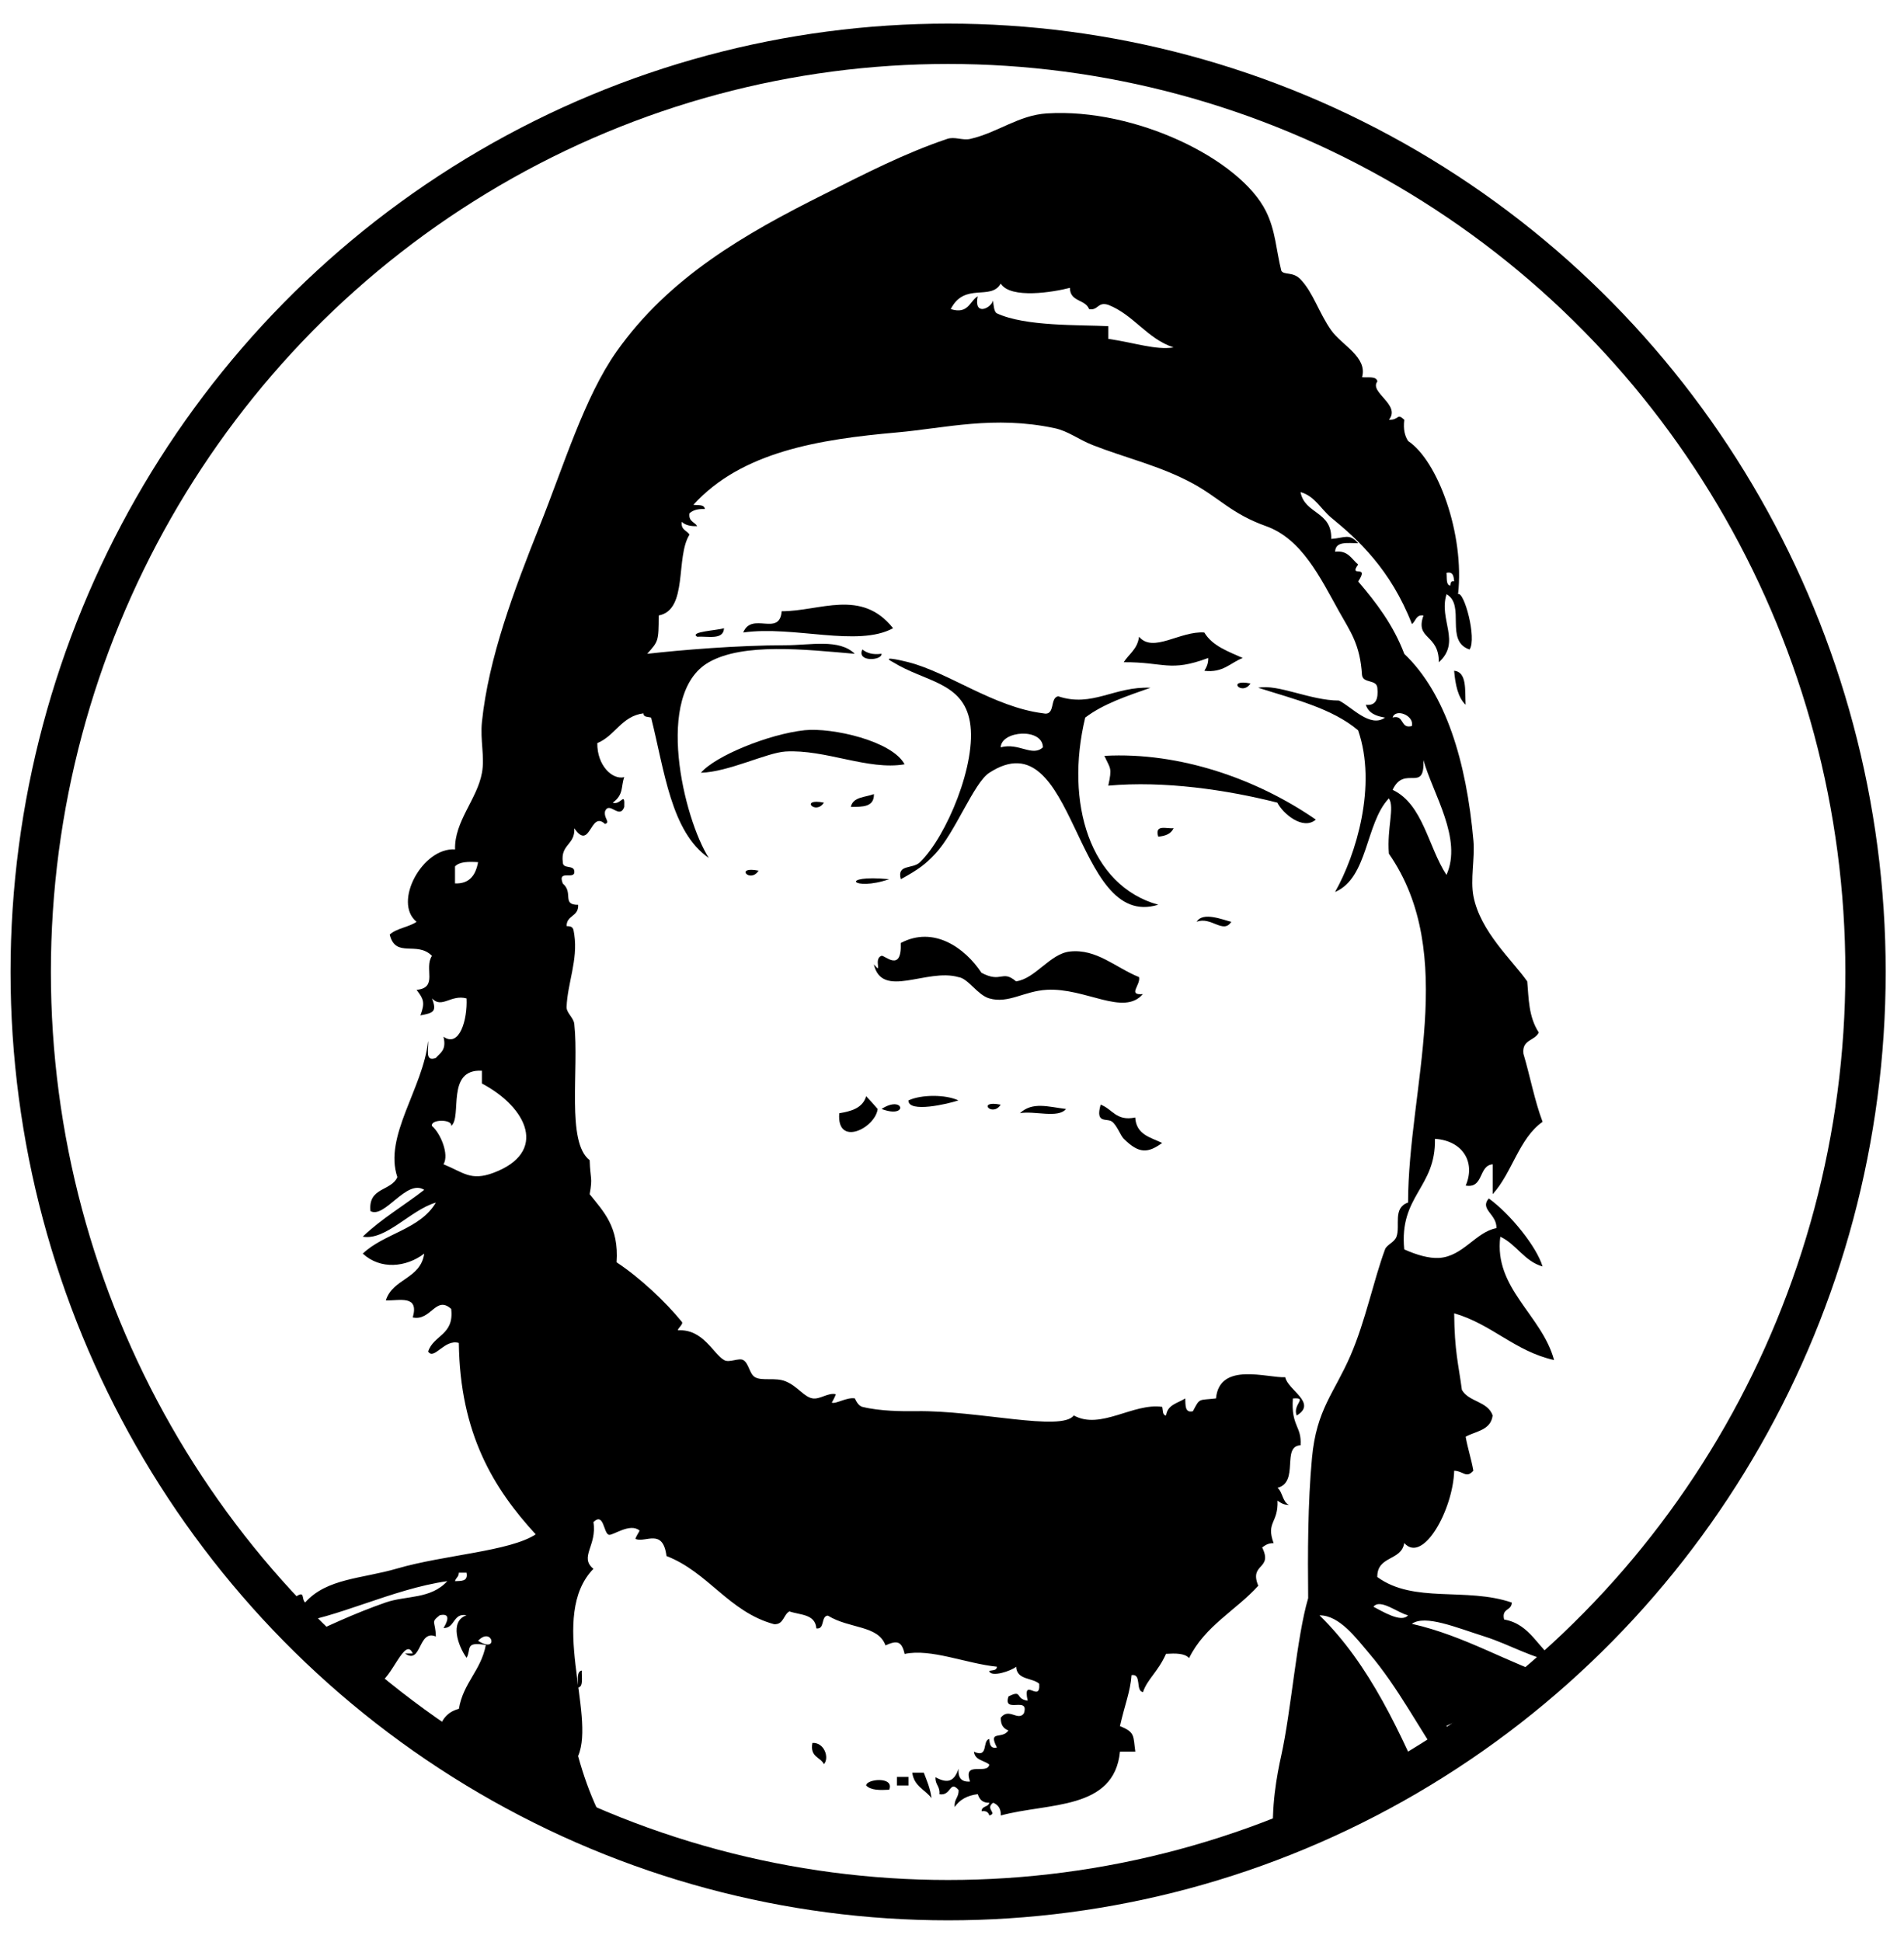 <?xml version="1.0" encoding="UTF-8" standalone="no"?>
<!DOCTYPE svg PUBLIC "-//W3C//DTD SVG 1.1//EN" "http://www.w3.org/Graphics/SVG/1.1/DTD/svg11.dtd">
<svg width="100%" height="100%" viewBox="0 0 51 52" version="1.1" xmlns="http://www.w3.org/2000/svg" xmlns:xlink="http://www.w3.org/1999/xlink" xml:space="preserve" style="fill-rule:evenodd;clip-rule:evenodd;stroke-miterlimit:10;">
    <g transform="matrix(1.187,0,0,1.187,-4.596,-4.245)">
        <g id="g1426">
            <ellipse id="use15862" cx="25.267" cy="25.502" rx="20.702" ry="20.938" style="fill:none;"/>
            <clipPath id="_clip1">
                <ellipse id="use158621" cx="25.267" cy="25.502" rx="20.702" ry="20.938"/>
            </clipPath>
            <g clip-path="url(#_clip1)">
                <g id="g1438" transform="matrix(1.199,0,0,1.178,-3.825,-2.918)">
                    <path id="path1440" d="M23.228,17.543C22.557,17.913 21.365,17.488 20.407,17.625C20.57,17.218 21.092,17.714 21.131,17.218C21.85,17.219 22.63,16.776 23.228,17.543Z"/>
                    <path id="path1442" d="M20.046,17.543C20.035,17.776 19.744,17.692 19.539,17.706C19.39,17.608 19.912,17.587 20.046,17.543Z"/>
                    <path id="path1444" d="M29.809,18.113C29.577,18.203 29.44,18.402 29.086,18.358C29.124,18.292 29.162,18.225 29.159,18.113C28.433,18.389 28.333,18.189 27.568,18.194C27.668,18.035 27.827,17.944 27.857,17.706C28.121,18.026 28.631,17.591 29.085,17.625C29.24,17.886 29.535,17.987 29.809,18.113L29.809,18.113Z"/>
                    <path id="path1446" d="M22.649,17.95C22.733,18.017 22.843,18.056 23.011,18.032C23.023,18.164 22.538,18.196 22.649,17.95Z"/>
                    <path id="path1448" d="M33.787,18.357C34.03,18.382 33.99,18.726 34.003,19.009C33.861,18.871 33.81,18.629 33.787,18.357Z"/>
                    <path id="path1450" d="M29.954,18.601C29.795,18.85 29.49,18.507 29.954,18.601Z"/>
                    <path id="path1452" d="M23.444,20.149C22.758,20.269 21.953,19.859 21.203,19.904C20.851,19.926 20.131,20.296 19.611,20.311C19.878,19.991 20.881,19.571 21.564,19.496C22.082,19.442 23.211,19.701 23.444,20.149L23.444,20.149Z"/>
                    <path id="path1454" d="M31.184,21.208C30.943,21.42 30.564,21.094 30.46,20.883C29.502,20.636 28.327,20.462 27.278,20.558C27.352,20.207 27.319,20.243 27.205,19.987C28.637,19.907 30.098,20.443 31.184,21.208Z"/>
                    <path id="path1456" d="M22.867,20.719C22.874,20.972 22.649,20.963 22.433,20.965C22.474,20.768 22.706,20.783 22.867,20.719Z"/>
                    <path id="path1458" d="M21.926,20.883C21.767,21.132 21.463,20.789 21.926,20.883Z"/>
                    <path id="path1460" d="M28.507,21.372C28.459,21.481 28.353,21.523 28.218,21.534C28.146,21.289 28.38,21.39 28.507,21.372Z"/>
                    <path id="path1462" d="M20.696,22.186C20.538,22.436 20.234,22.093 20.696,22.186Z"/>
                    <path id="path1464" d="M23.155,22.349C22.464,22.59 22.19,22.255 23.155,22.349Z"/>
                    <path id="path1466" d="M28.942,23.165C29.056,22.962 29.448,23.132 29.593,23.165C29.442,23.407 29.211,23.055 28.942,23.165Z"/>
                    <path id="path1468" d="M27.857,24.224C27.89,24.379 27.634,24.574 27.928,24.549C27.569,24.98 26.848,24.425 26.121,24.467C25.691,24.491 25.398,24.739 25.036,24.631C24.815,24.565 24.637,24.245 24.457,24.224C23.863,24.048 23.018,24.654 22.866,23.979C23.043,24.196 22.847,23.871 23.011,23.816C23.064,23.797 23.395,24.15 23.372,23.571C23.993,23.236 24.582,23.665 24.891,24.141C25.273,24.347 25.274,24.075 25.542,24.305C25.905,24.256 26.18,23.776 26.554,23.734C27.056,23.677 27.413,24.041 27.857,24.224L27.857,24.224Z"/>
                    <path id="path1470" d="M22.721,26.505C22.796,26.584 22.867,26.666 22.938,26.75C22.888,27.123 22.162,27.481 22.215,26.831C22.446,26.792 22.656,26.73 22.721,26.505Z"/>
                    <path id="path1472" d="M24.457,26.585C24.269,26.651 23.511,26.832 23.517,26.585C23.76,26.47 24.216,26.47 24.457,26.585Z"/>
                    <path id="path1474" d="M23.011,26.749C23.434,26.47 23.521,26.946 23.011,26.749Z"/>
                    <path id="path1476" d="M25.253,26.667C25.094,26.917 24.79,26.573 25.253,26.667Z"/>
                    <path id="path1478" d="M26.482,26.749C26.336,26.936 25.883,26.778 25.615,26.83C25.852,26.605 26.147,26.708 26.482,26.749Z"/>
                    <path id="path1480" d="M27.134,26.667C27.354,26.745 27.425,26.99 27.785,26.912C27.804,27.244 28.074,27.292 28.292,27.4C28.021,27.6 27.853,27.607 27.569,27.319C27.508,27.258 27.446,27.07 27.351,26.993C27.253,26.915 27.029,27.046 27.134,26.667L27.134,26.667Z"/>
                    <path id="path1482" d="M17.298,37.828C17.303,37.7 17.263,37.518 17.37,37.503C17.363,37.632 17.405,37.815 17.298,37.828Z"/>
                    <path id="path1484" d="M10.355,38.073C10.181,38.107 10.197,37.925 9.993,37.992C9.988,37.762 10.365,37.841 10.355,38.073Z"/>
                    <path id="path1486" d="M9.921,38.073C9.993,38.073 10.066,38.073 10.138,38.073C10.075,38.194 10.03,38.332 9.849,38.318C9.887,38.252 9.924,38.186 9.921,38.073Z"/>
                    <path id="path1488" d="M21.709,38.889C21.932,38.874 22.034,39.174 21.926,39.296C21.858,39.155 21.66,39.163 21.709,38.889Z"/>
                    <path id="path1490" d="M7.751,39.296C8.065,39.534 7.3,39.766 7.028,39.865C7.184,39.58 7.583,39.568 7.751,39.296Z"/>
                    <path id="path1492" d="M23.589,39.458C23.662,39.458 23.734,39.458 23.806,39.458C23.863,39.611 23.927,39.756 23.951,39.947C23.833,39.782 23.621,39.722 23.589,39.458Z"/>
                    <rect id="path1494" x="23.3" y="39.54" width="0.217" height="0.164"/>
                    <path id="path1496" d="M22.721,39.704C22.722,39.579 23.258,39.524 23.155,39.785C22.978,39.795 22.808,39.797 22.721,39.704Z"/>
                    <path id="path1498" d="M30.533,40.926C30.362,41.187 30.241,40.639 30.533,40.926Z"/>
                    <path id="path1556" d="M10.499,59.664C10.684,56.222 11.187,52.553 11.295,49.318C11.319,48.577 11.11,47.733 11.222,47.036C11.287,46.634 11.523,46.203 11.656,45.813C11.869,45.191 12.164,44.675 12.235,44.021C12.567,43.673 12.603,43.132 12.741,42.798C12.859,42.515 13.021,42.444 13.103,42.229C13.234,41.884 13.195,41.378 13.537,41.333C13.398,40.299 14.39,39.969 14.332,39.133C14.771,38.989 14.525,38.38 15.056,38.236C15.14,37.733 15.47,37.509 15.563,37.014C15.158,36.942 15.293,37.098 15.201,37.259C15.041,37.035 14.873,36.557 15.201,36.444C14.941,36.395 14.988,36.693 14.767,36.689C14.812,36.613 14.936,36.389 14.695,36.444C14.515,36.589 14.617,36.548 14.622,36.851C14.286,36.707 14.358,37.4 14.043,37.177C14.092,37.177 14.139,37.177 14.188,37.177C14.043,36.829 13.786,37.677 13.537,37.747C12.85,37.924 12.362,38.325 11.946,38.807C11.478,38.739 11.047,38.463 11.078,38.073C11.049,38.262 10.975,38.001 10.933,37.992C10.726,37.943 10.473,38.154 10.355,37.747C11.421,37.265 12.514,36.611 13.682,36.198C14.067,36.063 14.522,36.141 14.838,35.791C13.792,35.943 12.732,36.515 11.873,36.606C11.755,36.48 11.843,36.227 11.946,36.117C12.181,35.942 12.081,36.128 12.163,36.199C12.57,35.735 13.228,35.747 13.898,35.548C14.779,35.287 16.015,35.221 16.502,34.895C15.712,34.02 15.077,32.97 15.055,31.23C14.784,31.148 14.59,31.567 14.477,31.394C14.58,31.075 14.971,31.081 14.911,30.578C14.622,30.312 14.532,30.815 14.188,30.741C14.311,30.303 13.938,30.424 13.681,30.415C13.812,29.992 14.333,30.01 14.404,29.519C14.062,29.783 13.581,29.831 13.247,29.519C13.648,29.13 14.33,29.055 14.622,28.542C14.144,28.683 13.682,29.274 13.247,29.194C13.595,28.853 14.022,28.6 14.404,28.298C14.069,28.081 13.661,28.854 13.392,28.705C13.344,28.244 13.781,28.328 13.898,28.054C13.637,27.271 14.382,26.357 14.477,25.447C14.494,25.591 14.404,25.854 14.622,25.772C14.704,25.674 14.828,25.624 14.766,25.365C15.067,25.581 15.22,25.038 15.2,24.632C14.904,24.551 14.737,24.833 14.549,24.632C14.647,24.888 14.572,24.911 14.332,24.957C14.424,24.71 14.389,24.64 14.26,24.468C14.672,24.428 14.392,24.057 14.549,23.817C14.266,23.524 13.865,23.872 13.754,23.409C13.886,23.287 14.111,23.269 14.26,23.165C13.809,22.795 14.371,21.736 14.984,21.779C14.969,21.242 15.4,20.819 15.49,20.312C15.546,20.007 15.454,19.691 15.49,19.335C15.615,18.11 16.092,16.819 16.575,15.588C17.032,14.424 17.418,13.12 18.022,12.247C19.013,10.818 20.446,9.987 21.928,9.233C22.716,8.831 23.435,8.452 24.243,8.174C24.386,8.123 24.529,8.206 24.677,8.174C25.199,8.053 25.588,7.718 26.124,7.685C27.791,7.579 29.758,8.561 30.246,9.559C30.428,9.932 30.436,10.298 30.535,10.699C30.588,10.786 30.753,10.709 30.897,10.863C31.135,11.115 31.244,11.51 31.475,11.84C31.675,12.125 32.161,12.351 32.054,12.736C32.162,12.75 32.321,12.707 32.343,12.817C32.181,13.026 32.792,13.263 32.56,13.551C32.758,13.559 32.705,13.416 32.849,13.551C32.826,13.741 32.861,13.864 32.921,13.958C33.481,14.336 33.987,15.745 33.861,16.892C33.972,16.826 34.218,17.734 34.078,17.951C33.603,17.79 34.008,17.1 33.644,16.892C33.492,17.383 33.925,17.805 33.499,18.195C33.503,17.646 33.046,17.766 33.21,17.3C33.068,17.276 33.067,17.409 32.993,17.463C32.591,16.414 31.975,15.843 31.474,15.426C31.278,15.262 31.163,15.01 30.896,14.937C30.976,15.363 31.489,15.3 31.474,15.833C31.724,15.816 31.815,15.718 31.981,15.915C31.789,15.916 31.554,15.87 31.547,16.078C31.792,16.047 31.856,16.22 31.981,16.323C31.791,16.589 32.205,16.303 31.981,16.648C32.321,17.052 32.642,17.479 32.849,18.034C33.629,18.79 34.019,20.095 34.151,21.618C34.179,21.948 34.09,22.355 34.151,22.677C34.283,23.36 34.885,23.901 35.163,24.307C35.191,24.621 35.185,24.981 35.38,25.284C35.307,25.448 35.06,25.413 35.091,25.691C35.217,26.121 35.302,26.594 35.452,26.995C35.008,27.31 34.877,27.977 34.513,28.38C34.513,28.19 34.513,27.999 34.513,27.809C34.241,27.83 34.348,28.277 34.005,28.216C34.193,27.774 33.955,27.357 33.426,27.321C33.445,28.264 32.749,28.404 32.848,29.438C33.082,29.545 33.313,29.612 33.499,29.602C33.954,29.576 34.196,29.102 34.583,29.031C34.595,28.764 34.261,28.672 34.439,28.462C34.848,28.763 35.345,29.394 35.451,29.765C35.107,29.665 34.961,29.34 34.656,29.195C34.531,30.184 35.44,30.696 35.668,31.557C34.927,31.388 34.496,30.869 33.788,30.662C33.793,31.384 33.87,31.643 33.933,32.128C34.063,32.362 34.418,32.342 34.512,32.618C34.477,32.904 34.197,32.916 34.004,33.025C34.043,33.252 34.11,33.448 34.149,33.676C34.012,33.829 33.968,33.685 33.788,33.676C33.768,34.417 33.203,35.468 32.848,35.061C32.795,35.408 32.336,35.299 32.341,35.712C33.03,36.225 34.013,35.901 34.872,36.201C34.871,36.363 34.675,36.305 34.728,36.526C35.231,36.612 35.373,37.104 35.74,37.342C35.291,37.286 34.836,37.005 34.366,36.853C33.816,36.676 33.243,36.428 32.991,36.608C34.012,36.845 34.786,37.356 35.739,37.667C35.875,37.868 35.886,38.209 36.173,38.237C36.352,38.613 36.115,38.583 36.317,38.808C36.194,38.862 35.544,39.055 35.883,38.89C35.965,38.633 35.616,39.071 35.376,38.971C35.347,38.693 35.181,38.868 35.305,38.564C34.794,38.766 34.292,38.218 33.641,38.564C34.051,39.147 34.414,39.605 34.653,40.031C34.665,39.935 34.64,39.799 34.726,39.786C34.74,40.107 34.803,40.266 35.086,40.438C35.346,40.431 35.336,40.123 35.52,40.031C35.903,40.21 36.447,40.596 36.895,40.438C36.772,41.01 37.283,40.869 37.401,41.171C37.021,41.322 36.741,40.925 36.75,40.927C36.744,40.926 36.665,41.098 36.606,41.09C36.442,41.065 36.542,40.895 36.317,41.09C36.151,40.628 35.783,41.288 35.594,40.764C35.444,40.867 35.219,40.887 35.086,41.009C35.016,40.871 34.887,40.8 34.652,40.846C34.675,40.735 34.755,40.69 34.725,40.521C34.267,40.541 33.97,39.874 33.64,39.379C33.116,38.594 32.733,37.828 32.193,37.18C31.949,36.889 31.629,36.441 31.253,36.446C33.127,38.299 33.611,41.72 35.304,43.779C35.073,44.078 35.604,44.014 35.375,44.349C36.017,45.419 36.668,46.479 37.184,47.689C37.243,47.723 37.436,47.438 37.545,47.608C37.589,47.82 37.516,47.901 37.328,47.852C37.243,48.197 37.729,48.319 37.545,48.505C37.407,48.47 37.363,48.33 37.184,48.342C37.275,48.776 37.42,49.092 37.256,49.564C37.165,48.797 37.103,47.997 36.677,47.609C36.989,49.458 37.147,51.343 37.328,53.23C37.38,53.774 37.287,54.404 37.545,54.86C37.631,54.626 37.696,54.427 37.617,54.208C37.928,54.049 37.635,53.522 38.051,53.312C38.06,52.903 38.251,52.503 38.34,52.253C38.363,52.185 38.472,52.202 38.484,52.172C38.598,51.884 38.545,51.502 38.773,51.357C38.899,52.303 38.259,52.882 38.266,53.801C38.091,53.956 38.108,54.329 37.905,54.452C38.014,55.267 37.677,55.403 37.761,56.49C37.661,56.493 37.601,56.451 37.544,56.408C37.832,57.451 37.755,58.365 37.761,59.667C28.677,59.664 19.587,59.664 10.499,59.664L10.499,59.664ZM15.417,36.933C15.816,37.191 15.684,36.646 15.417,36.933ZM27.279,12.002C27.784,12.077 28.163,12.219 28.507,12.166C28.005,11.997 27.758,11.543 27.279,11.351C27.074,11.284 27.091,11.465 26.917,11.432C26.846,11.241 26.556,11.297 26.556,11.025C26.25,11.106 25.442,11.244 25.254,10.944C25.067,11.278 24.574,10.91 24.313,11.432C24.646,11.536 24.665,11.284 24.82,11.187C24.742,11.572 25.069,11.42 25.109,11.269C25.118,11.351 25.128,11.488 25.181,11.513C25.72,11.769 26.741,11.73 27.279,11.759L27.279,12.002ZM30.533,39.133C30.721,38.27 30.823,36.863 31.04,36.117C31.031,35.279 31.033,34.282 31.112,33.43C31.197,32.5 31.527,32.196 31.835,31.475C32.117,30.816 32.269,30.036 32.487,29.437C32.519,29.347 32.665,29.304 32.703,29.193C32.777,28.983 32.627,28.643 32.92,28.541C32.923,26.363 33.875,23.791 32.559,21.86C32.521,21.363 32.672,20.973 32.559,20.801C32.114,21.278 32.172,22.322 31.546,22.594C31.943,21.88 32.339,20.553 31.98,19.498C31.488,19.075 30.774,18.902 30.099,18.683C30.474,18.607 31.076,18.927 31.619,18.928C31.856,19.044 32.204,19.46 32.487,19.254C32.317,19.227 32.175,19.17 32.125,19.009C32.316,19.033 32.363,18.896 32.342,18.683C32.323,18.515 32.073,18.606 32.053,18.439C32.017,17.852 31.839,17.617 31.619,17.217C31.265,16.571 30.919,15.83 30.244,15.587C29.604,15.355 29.368,15.048 28.87,14.772C28.263,14.435 27.596,14.28 26.99,14.038C26.715,13.929 26.529,13.769 26.266,13.712C25.126,13.466 24.208,13.712 23.301,13.794C21.838,13.926 20.378,14.162 19.469,15.18C19.554,15.193 19.674,15.166 19.685,15.261C19.559,15.255 19.461,15.28 19.396,15.343C19.375,15.503 19.493,15.505 19.541,15.588C19.414,15.594 19.316,15.568 19.251,15.506C19.231,15.667 19.349,15.668 19.396,15.751C19.128,16.183 19.374,17.191 18.817,17.299C18.816,17.801 18.809,17.792 18.601,18.033C19.214,17.962 20.298,17.869 21.205,17.869C21.672,17.869 22.214,17.74 22.507,18.033C21.571,17.95 20.408,17.818 19.759,18.195C18.72,18.8 19.288,21.187 19.759,21.942C19.047,21.441 18.926,20.273 18.674,19.255C18.617,19.236 18.531,19.252 18.529,19.173C18.118,19.226 17.996,19.604 17.661,19.743C17.656,20.177 17.95,20.452 18.168,20.395C18.103,20.574 18.164,20.728 17.951,20.884C18.11,20.936 18.181,20.653 18.168,20.966C18.079,21.213 17.891,20.847 17.807,21.047C17.779,21.186 17.914,21.256 17.807,21.292C17.524,21.022 17.534,21.826 17.228,21.374C17.247,21.694 16.966,21.676 17.012,22.025C17.013,22.16 17.212,22.072 17.228,22.189C17.256,22.384 16.899,22.143 17.012,22.433C17.218,22.606 16.986,22.842 17.301,22.84C17.312,23.072 17.083,23.031 17.083,23.247C17.207,23.251 17.209,23.281 17.228,23.411C17.299,23.899 17.099,24.344 17.083,24.796C17.08,24.913 17.215,24.997 17.228,25.122C17.321,25.996 17.074,27.388 17.517,27.729C17.528,28.1 17.576,28.049 17.517,28.381C17.777,28.712 18.071,29.007 18.024,29.685C18.458,29.976 18.942,30.437 19.252,30.825C19.289,30.871 19.165,30.952 19.181,30.988C19.654,30.959 19.841,31.439 20.049,31.558C20.146,31.616 20.326,31.508 20.409,31.558C20.514,31.621 20.524,31.823 20.627,31.884C20.761,31.965 21.01,31.883 21.206,31.965C21.436,32.063 21.551,32.264 21.712,32.291C21.851,32.315 22.001,32.179 22.146,32.21C22.162,32.213 22.075,32.373 22.074,32.373C22.152,32.404 22.352,32.266 22.508,32.291C22.513,32.292 22.557,32.431 22.652,32.454C22.982,32.537 23.406,32.54 23.665,32.536C24.818,32.518 26.4,32.934 26.629,32.618C27.133,32.903 27.747,32.372 28.293,32.454C28.309,32.518 28.295,32.616 28.365,32.618C28.394,32.407 28.59,32.383 28.726,32.292C28.733,32.421 28.716,32.575 28.871,32.537C29.006,32.276 28.971,32.331 29.305,32.292C29.37,31.578 30.288,31.908 30.608,31.885C30.655,32.133 31.219,32.379 30.824,32.619C30.739,32.406 31.047,32.269 30.752,32.293C30.715,32.827 30.922,32.822 30.897,33.189C30.532,33.205 30.878,33.894 30.463,34.004C30.561,34.084 30.557,34.28 30.679,34.33C30.58,34.333 30.521,34.291 30.463,34.249C30.48,34.685 30.242,34.654 30.39,35.064C30.291,35.06 30.232,35.102 30.174,35.146C30.383,35.576 29.923,35.442 30.101,35.879C29.68,36.353 29.096,36.647 28.799,37.264C28.714,37.17 28.544,37.172 28.365,37.183C28.211,37.532 28.014,37.665 27.931,37.916C27.783,37.894 27.914,37.555 27.715,37.591C27.693,37.91 27.59,38.149 27.498,38.568C27.791,38.685 27.744,38.759 27.787,39.056C27.691,39.056 27.594,39.056 27.498,39.056C27.389,40.184 26.145,40.031 25.256,40.278C25.259,40.139 25.199,40.07 25.111,40.034C24.951,40.152 25.202,40.234 25.039,40.278C25.023,40.216 24.978,40.184 24.894,40.197C24.895,40.09 25.021,40.123 25.039,40.034C24.914,40.039 24.853,39.972 24.822,39.87C24.626,39.894 24.481,39.975 24.388,40.116C24.371,39.961 24.469,39.937 24.46,39.79C24.29,39.591 24.326,39.912 24.099,39.871C24.115,39.718 24.017,39.692 24.026,39.546C24.264,39.679 24.382,39.617 24.46,39.383C24.447,39.561 24.519,39.642 24.677,39.628C24.531,39.219 25.006,39.509 25.038,39.303C24.942,39.221 24.769,39.225 24.749,39.057C25.033,39.186 24.899,38.847 25.038,38.813C25.046,38.912 25.059,39.005 25.182,38.976C25.009,38.634 25.279,38.831 25.399,38.65C25.308,38.617 25.251,38.545 25.255,38.406C25.407,38.206 25.575,38.478 25.689,38.324C25.801,37.981 25.288,38.342 25.4,37.999C25.67,37.86 25.515,38.047 25.761,38.08C25.658,37.604 26.007,38.145 25.978,37.755C25.844,37.635 25.556,37.688 25.544,37.429C25.461,37.507 25.067,37.642 25.037,37.511C25.093,37.492 25.18,37.509 25.181,37.429C24.604,37.37 23.94,37.076 23.445,37.185C23.388,36.934 23.3,36.923 23.085,37.021C22.948,36.632 22.408,36.707 22,36.451C21.863,36.46 21.95,36.72 21.783,36.696C21.764,36.418 21.478,36.442 21.276,36.37C21.163,36.431 21.169,36.628 20.987,36.615C20.137,36.38 19.75,35.619 18.963,35.31C18.896,34.771 18.574,35.059 18.384,34.985C18.36,34.976 18.463,34.829 18.456,34.822C18.276,34.667 17.951,34.925 17.878,34.903C17.776,34.874 17.788,34.465 17.588,34.659C17.66,35.113 17.315,35.328 17.588,35.555C16.733,36.448 17.637,38.351 17.3,39.14C17.697,40.625 18.43,41.525 19.396,42.48C19.972,43.05 20.549,43.388 21.276,43.784C22.257,44.317 23.599,44.663 24.82,44.844C27.672,45.263 29.492,44.325 31.112,42.644C31.178,41.993 30.978,41.1 30.823,40.444C30.615,40.454 30.786,40.89 30.534,40.851C30.529,40.709 30.551,40.598 30.607,40.526C30.349,40.398 30.562,40.802 30.389,40.77C30.335,40.131 30.455,39.488 30.533,39.133L30.533,39.133ZM33.714,16.728C33.719,16.678 33.726,16.631 33.787,16.646C33.779,16.546 33.766,16.453 33.643,16.483C33.654,16.578 33.63,16.715 33.714,16.728ZM32.991,19.416C33.042,19.213 32.682,19.071 32.63,19.253C32.853,19.193 32.769,19.477 32.991,19.416ZM32.63,20.638C33.204,20.915 33.298,21.733 33.643,22.267C33.948,21.576 33.392,20.723 33.209,20.068C33.238,20.712 32.851,20.151 32.63,20.638L32.63,20.638ZM14.983,22.105C14.983,22.214 14.983,22.322 14.983,22.43C15.257,22.44 15.372,22.271 15.417,22.023C15.239,22.012 15.068,22.011 14.983,22.105ZM14.549,27.075C14.708,27.21 14.879,27.623 14.766,27.808C15.142,27.963 15.276,28.135 15.706,27.972C16.735,27.58 16.351,26.725 15.489,26.261C15.489,26.179 15.489,26.098 15.489,26.016C14.805,25.979 15.124,26.901 14.911,27.075C14.943,26.941 14.517,26.941 14.549,27.075L14.549,27.075ZM14.983,35.792C15.096,35.785 15.233,35.803 15.2,35.629C15.152,35.629 15.104,35.629 15.055,35.629C15.055,35.711 14.997,35.727 14.983,35.792L14.983,35.792ZM32.919,36.444C32.733,36.405 32.397,36.116 32.268,36.281C32.421,36.36 32.798,36.601 32.919,36.444ZM37.404,55.102C37.453,55.102 37.5,55.102 37.549,55.102C37.549,55.046 37.549,54.993 37.549,54.938C37.5,54.938 37.453,54.938 37.404,54.938C37.404,54.993 37.404,55.046 37.404,55.102ZM37.549,55.59C37.304,55.343 37.329,55.891 37.549,55.59ZM37.549,55.916C37.455,55.91 37.448,55.811 37.331,55.834C37.218,56.035 37.577,56.074 37.549,55.916ZM37.404,56.324C37.453,56.324 37.5,56.324 37.549,56.324C37.549,56.268 37.549,56.215 37.549,56.16C37.5,56.16 37.453,56.16 37.404,56.16C37.404,56.215 37.404,56.268 37.404,56.324Z"/>
                    <path id="path1562" d="M23.228,18.194C22.934,18.039 23.541,18.201 23.517,18.194C24.274,18.391 25.122,19.052 26.048,19.172C26.294,19.232 26.168,18.871 26.337,18.847C26.978,19.065 27.391,18.652 28.073,18.683C27.634,18.84 27.187,18.989 26.844,19.254C26.458,20.888 26.932,22.475 28.218,22.838C26.615,23.348 26.677,19.222 25.036,20.313C24.746,20.506 24.4,21.452 24.023,21.861C23.838,22.063 23.707,22.163 23.373,22.349C23.295,22.054 23.595,22.162 23.734,22.024C24.234,21.531 24.811,20.124 24.674,19.336C24.542,18.572 23.827,18.571 23.228,18.194L23.228,18.194ZM25.253,19.824C25.596,19.729 25.845,20.013 26.048,19.824C26.043,19.448 25.267,19.501 25.253,19.824Z"/>
                    <path id="path1564" d="M42.538,40.111C42.443,40.502 42.011,40.188 41.67,40.192C41.101,40.198 40.401,40.449 40.223,40.355C41.066,39.986 41.554,40.046 42.538,40.111L42.538,40.111Z"/>
                </g>
            </g>
            <ellipse id="use158622" cx="25.267" cy="25.502" rx="20.702" ry="20.938" style="fill:none;stroke:black;stroke-width:0.91px;"/>
        </g>
    </g>
</svg>
